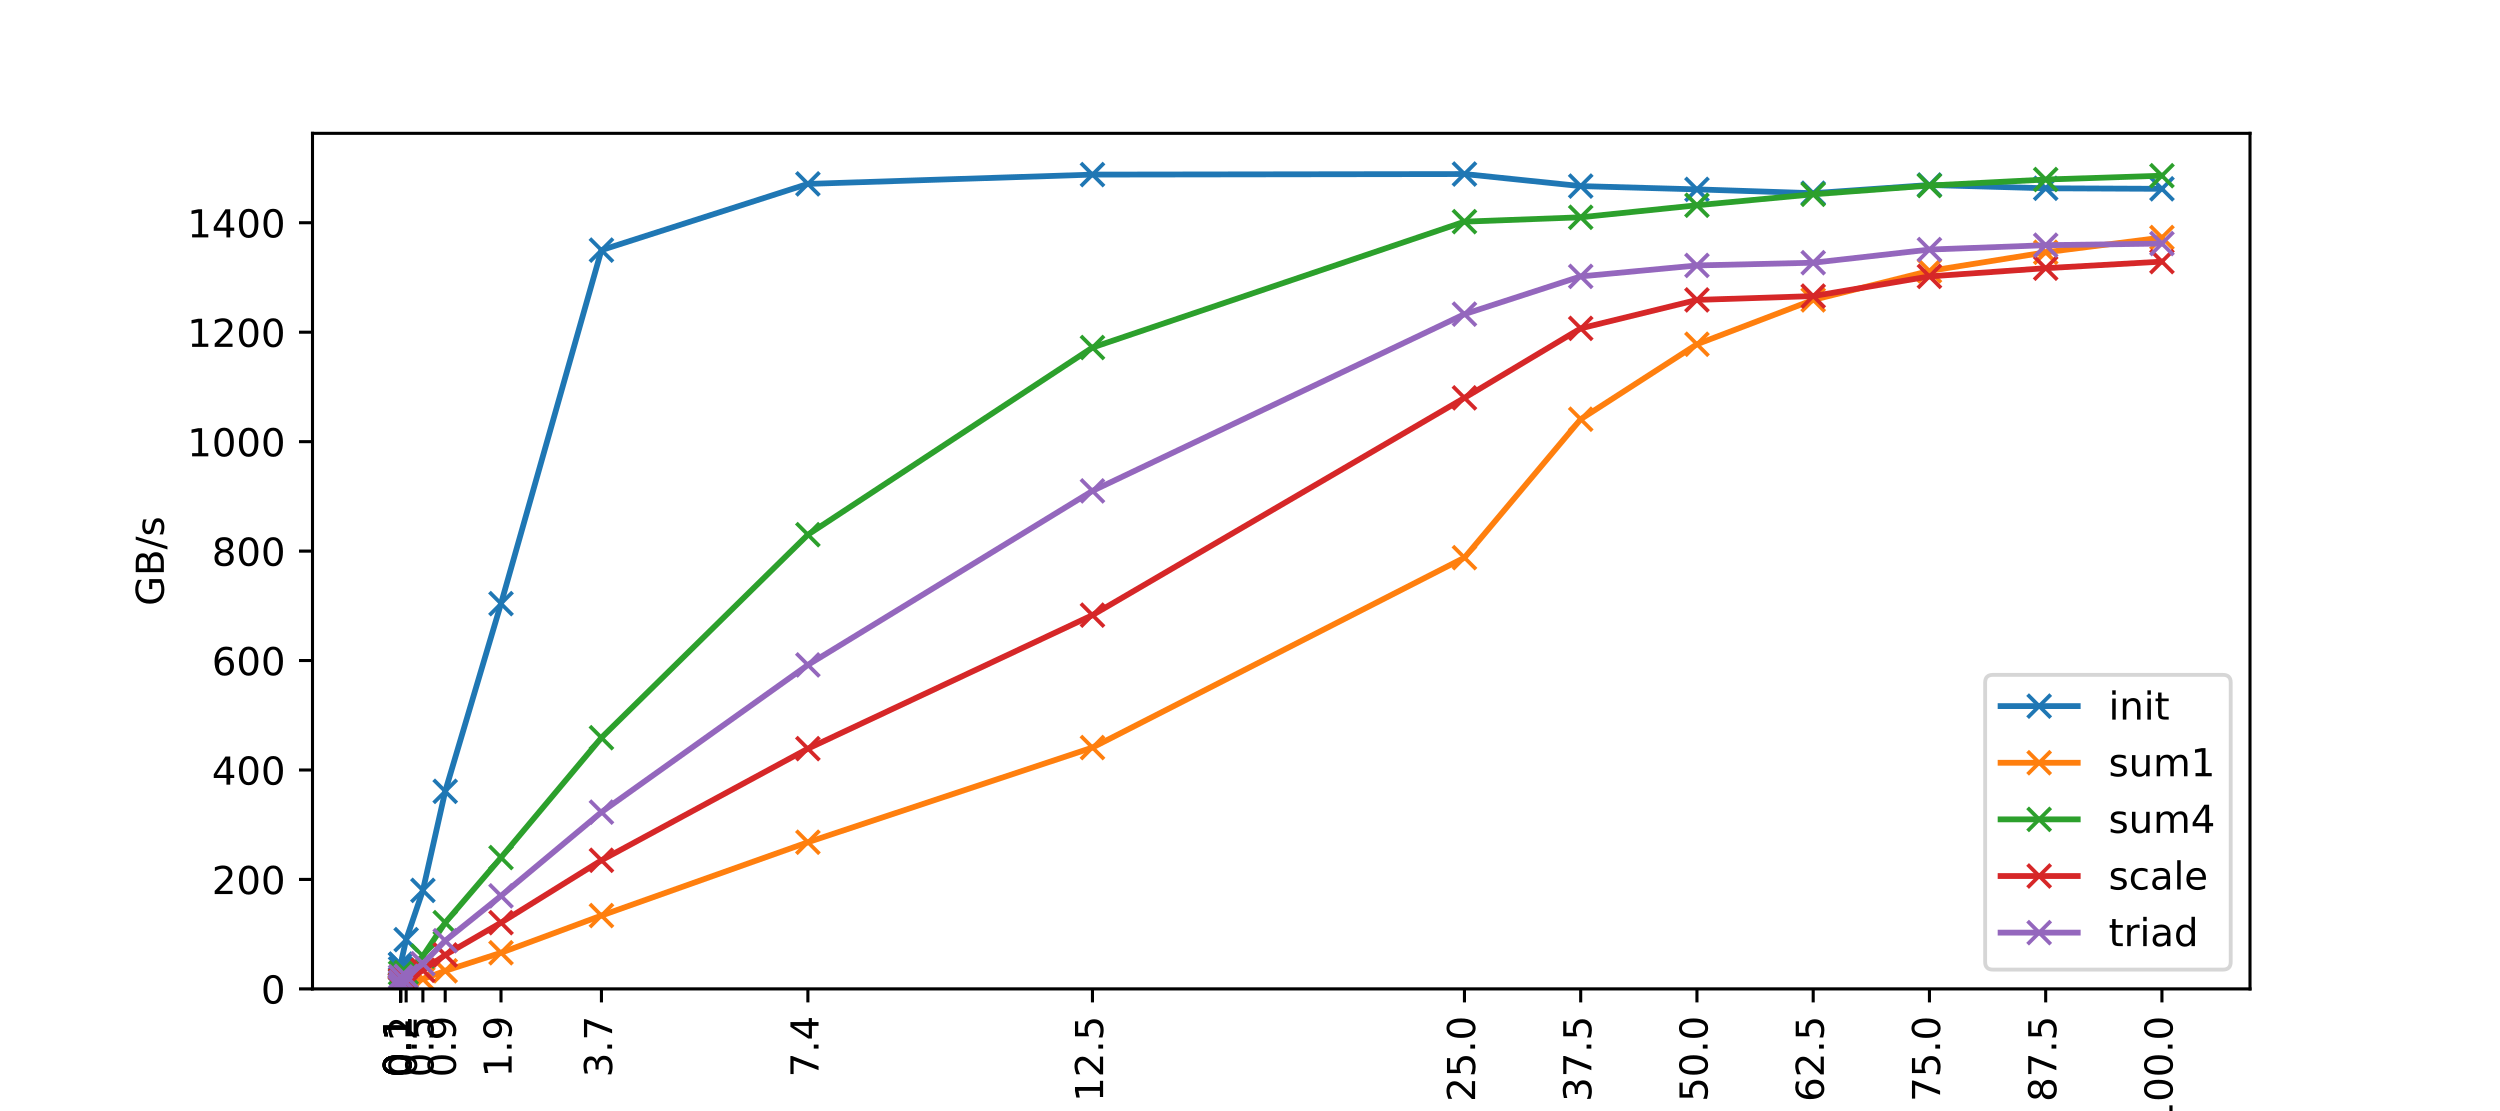 <?xml version="1.0" encoding="utf-8" standalone="no"?>
<!DOCTYPE svg PUBLIC "-//W3C//DTD SVG 1.1//EN"
  "http://www.w3.org/Graphics/SVG/1.1/DTD/svg11.dtd">
<!-- Created with matplotlib (https://matplotlib.org/) -->
<svg height="288pt" version="1.1" viewBox="0 0 648 288" width="648pt" xmlns="http://www.w3.org/2000/svg" xmlns:xlink="http://www.w3.org/1999/xlink">
 <defs>
  <style type="text/css">*{stroke-linecap:butt;stroke-linejoin:round;}</style>
 </defs>
 <g id="figure_1">
  <g id="patch_1">
   <path d="M 0 288 
L 648 288 
L 648 0 
L 0 0 
z
" style="fill:#ffffff;"/>
  </g>
  <g id="axes_1">
   <g id="patch_2">
    <path d="M 81 256.32 
L 583.2 256.32 
L 583.2 34.56 
L 81 34.56 
z
" style="fill:#ffffff;"/>
   </g>
   <g id="matplotlib.axis_1">
    <g id="xtick_1">
     <g id="line2d_1">
      <defs>
       <path d="M 0 0 
L 0 3.5 
" id="m0e35a8679d" style="stroke:#000000;stroke-width:0.8;"/>
      </defs>
      <g>
       <use style="stroke:#000000;stroke-width:0.8;" x="103.827" xlink:href="#m0e35a8679d" y="256.32"/>
      </g>
     </g>
     <g id="text_1">
      <!-- 0.1 -->
      <g transform="translate(106.587 279.223)rotate(-90)scale(0.1 -0.1)">
       <defs>
        <path d="M 31.781 66.406 
Q 24.172 66.406 20.328 58.906 
Q 16.5 51.422 16.5 36.375 
Q 16.5 21.391 20.328 13.891 
Q 24.172 6.391 31.781 6.391 
Q 39.453 6.391 43.281 13.891 
Q 47.125 21.391 47.125 36.375 
Q 47.125 51.422 43.281 58.906 
Q 39.453 66.406 31.781 66.406 
z
M 31.781 74.219 
Q 44.047 74.219 50.516 64.516 
Q 56.984 54.828 56.984 36.375 
Q 56.984 17.969 50.516 8.266 
Q 44.047 -1.422 31.781 -1.422 
Q 19.531 -1.422 13.062 8.266 
Q 6.594 17.969 6.594 36.375 
Q 6.594 54.828 13.062 64.516 
Q 19.531 74.219 31.781 74.219 
z
" id="DejaVuSans-48"/>
        <path d="M 10.688 12.406 
L 21 12.406 
L 21 0 
L 10.688 0 
z
" id="DejaVuSans-46"/>
        <path d="M 12.406 8.297 
L 28.516 8.297 
L 28.516 63.922 
L 10.984 60.406 
L 10.984 69.391 
L 28.422 72.906 
L 38.281 72.906 
L 38.281 8.297 
L 54.391 8.297 
L 54.391 0 
L 12.406 0 
z
" id="DejaVuSans-49"/>
       </defs>
       <use xlink:href="#DejaVuSans-48"/>
       <use x="63.623" xlink:href="#DejaVuSans-46"/>
       <use x="95.41" xlink:href="#DejaVuSans-49"/>
      </g>
     </g>
    </g>
    <g id="xtick_2">
     <g id="line2d_2">
      <g>
       <use style="stroke:#000000;stroke-width:0.8;" x="103.827" xlink:href="#m0e35a8679d" y="256.32"/>
      </g>
     </g>
     <g id="text_2">
      <!-- 0.1 -->
      <g transform="translate(106.587 279.223)rotate(-90)scale(0.1 -0.1)">
       <use xlink:href="#DejaVuSans-48"/>
       <use x="63.623" xlink:href="#DejaVuSans-46"/>
       <use x="95.41" xlink:href="#DejaVuSans-49"/>
      </g>
     </g>
    </g>
    <g id="xtick_3">
     <g id="line2d_3">
      <g>
       <use style="stroke:#000000;stroke-width:0.8;" x="103.827" xlink:href="#m0e35a8679d" y="256.32"/>
      </g>
     </g>
     <g id="text_3">
      <!-- 0.1 -->
      <g transform="translate(106.587 279.223)rotate(-90)scale(0.1 -0.1)">
       <use xlink:href="#DejaVuSans-48"/>
       <use x="63.623" xlink:href="#DejaVuSans-46"/>
       <use x="95.41" xlink:href="#DejaVuSans-49"/>
      </g>
     </g>
    </g>
    <g id="xtick_4">
     <g id="line2d_4">
      <g>
       <use style="stroke:#000000;stroke-width:0.8;" x="103.827" xlink:href="#m0e35a8679d" y="256.32"/>
      </g>
     </g>
     <g id="text_4">
      <!-- 0.1 -->
      <g transform="translate(106.587 279.223)rotate(-90)scale(0.1 -0.1)">
       <use xlink:href="#DejaVuSans-48"/>
       <use x="63.623" xlink:href="#DejaVuSans-46"/>
       <use x="95.41" xlink:href="#DejaVuSans-49"/>
      </g>
     </g>
    </g>
    <g id="xtick_5">
     <g id="line2d_5">
      <g>
       <use style="stroke:#000000;stroke-width:0.8;" x="103.827" xlink:href="#m0e35a8679d" y="256.32"/>
      </g>
     </g>
     <g id="text_5">
      <!-- 0.1 -->
      <g transform="translate(106.587 279.223)rotate(-90)scale(0.1 -0.1)">
       <use xlink:href="#DejaVuSans-48"/>
       <use x="63.623" xlink:href="#DejaVuSans-46"/>
       <use x="95.41" xlink:href="#DejaVuSans-49"/>
      </g>
     </g>
    </g>
    <g id="xtick_6">
     <g id="line2d_6">
      <g>
       <use style="stroke:#000000;stroke-width:0.8;" x="105.274" xlink:href="#m0e35a8679d" y="256.32"/>
      </g>
     </g>
     <g id="text_6">
      <!-- 0.2 -->
      <g transform="translate(108.033 279.223)rotate(-90)scale(0.1 -0.1)">
       <defs>
        <path d="M 19.188 8.297 
L 53.609 8.297 
L 53.609 0 
L 7.328 0 
L 7.328 8.297 
Q 12.938 14.109 22.625 23.891 
Q 32.328 33.688 34.812 36.531 
Q 39.547 41.844 41.422 45.531 
Q 43.312 49.219 43.312 52.781 
Q 43.312 58.594 39.234 62.25 
Q 35.156 65.922 28.609 65.922 
Q 23.969 65.922 18.812 64.312 
Q 13.672 62.703 7.812 59.422 
L 7.812 69.391 
Q 13.766 71.781 18.938 73 
Q 24.125 74.219 28.422 74.219 
Q 39.75 74.219 46.484 68.547 
Q 53.219 62.891 53.219 53.422 
Q 53.219 48.922 51.531 44.891 
Q 49.859 40.875 45.406 35.406 
Q 44.188 33.984 37.641 27.219 
Q 31.109 20.453 19.188 8.297 
z
" id="DejaVuSans-50"/>
       </defs>
       <use xlink:href="#DejaVuSans-48"/>
       <use x="63.623" xlink:href="#DejaVuSans-46"/>
       <use x="95.41" xlink:href="#DejaVuSans-50"/>
      </g>
     </g>
    </g>
    <g id="xtick_7">
     <g id="line2d_7">
      <g>
       <use style="stroke:#000000;stroke-width:0.8;" x="109.612" xlink:href="#m0e35a8679d" y="256.32"/>
      </g>
     </g>
     <g id="text_7">
      <!-- 0.5 -->
      <g transform="translate(112.372 279.223)rotate(-90)scale(0.1 -0.1)">
       <defs>
        <path d="M 10.797 72.906 
L 49.516 72.906 
L 49.516 64.594 
L 19.828 64.594 
L 19.828 46.734 
Q 21.969 47.469 24.109 47.828 
Q 26.266 48.188 28.422 48.188 
Q 40.625 48.188 47.75 41.5 
Q 54.891 34.812 54.891 23.391 
Q 54.891 11.625 47.562 5.094 
Q 40.234 -1.422 26.906 -1.422 
Q 22.312 -1.422 17.547 -0.641 
Q 12.797 0.141 7.719 1.703 
L 7.719 11.625 
Q 12.109 9.234 16.797 8.062 
Q 21.484 6.891 26.703 6.891 
Q 35.156 6.891 40.078 11.328 
Q 45.016 15.766 45.016 23.391 
Q 45.016 31 40.078 35.438 
Q 35.156 39.891 26.703 39.891 
Q 22.75 39.891 18.812 39.016 
Q 14.891 38.141 10.797 36.281 
z
" id="DejaVuSans-53"/>
       </defs>
       <use xlink:href="#DejaVuSans-48"/>
       <use x="63.623" xlink:href="#DejaVuSans-46"/>
       <use x="95.41" xlink:href="#DejaVuSans-53"/>
      </g>
     </g>
    </g>
    <g id="xtick_8">
     <g id="line2d_8">
      <g>
       <use style="stroke:#000000;stroke-width:0.8;" x="115.398" xlink:href="#m0e35a8679d" y="256.32"/>
      </g>
     </g>
     <g id="text_8">
      <!-- 0.9 -->
      <g transform="translate(118.157 279.223)rotate(-90)scale(0.1 -0.1)">
       <defs>
        <path d="M 10.984 1.516 
L 10.984 10.5 
Q 14.703 8.734 18.5 7.812 
Q 22.312 6.891 25.984 6.891 
Q 35.75 6.891 40.891 13.453 
Q 46.047 20.016 46.781 33.406 
Q 43.953 29.203 39.594 26.953 
Q 35.25 24.703 29.984 24.703 
Q 19.047 24.703 12.672 31.312 
Q 6.297 37.938 6.297 49.422 
Q 6.297 60.641 12.938 67.422 
Q 19.578 74.219 30.609 74.219 
Q 43.266 74.219 49.922 64.516 
Q 56.594 54.828 56.594 36.375 
Q 56.594 19.141 48.406 8.859 
Q 40.234 -1.422 26.422 -1.422 
Q 22.703 -1.422 18.891 -0.688 
Q 15.094 0.047 10.984 1.516 
z
M 30.609 32.422 
Q 37.25 32.422 41.125 36.953 
Q 45.016 41.5 45.016 49.422 
Q 45.016 57.281 41.125 61.844 
Q 37.25 66.406 30.609 66.406 
Q 23.969 66.406 20.094 61.844 
Q 16.219 57.281 16.219 49.422 
Q 16.219 41.5 20.094 36.953 
Q 23.969 32.422 30.609 32.422 
z
" id="DejaVuSans-57"/>
       </defs>
       <use xlink:href="#DejaVuSans-48"/>
       <use x="63.623" xlink:href="#DejaVuSans-46"/>
       <use x="95.41" xlink:href="#DejaVuSans-57"/>
      </g>
     </g>
    </g>
    <g id="xtick_9">
     <g id="line2d_9">
      <g>
       <use style="stroke:#000000;stroke-width:0.8;" x="129.86" xlink:href="#m0e35a8679d" y="256.32"/>
      </g>
     </g>
     <g id="text_9">
      <!-- 1.9 -->
      <g transform="translate(132.62 279.223)rotate(-90)scale(0.1 -0.1)">
       <use xlink:href="#DejaVuSans-49"/>
       <use x="63.623" xlink:href="#DejaVuSans-46"/>
       <use x="95.41" xlink:href="#DejaVuSans-57"/>
      </g>
     </g>
    </g>
    <g id="xtick_10">
     <g id="line2d_10">
      <g>
       <use style="stroke:#000000;stroke-width:0.8;" x="155.894" xlink:href="#m0e35a8679d" y="256.32"/>
      </g>
     </g>
     <g id="text_10">
      <!-- 3.7 -->
      <g transform="translate(158.653 279.223)rotate(-90)scale(0.1 -0.1)">
       <defs>
        <path d="M 40.578 39.312 
Q 47.656 37.797 51.625 33 
Q 55.609 28.219 55.609 21.188 
Q 55.609 10.406 48.188 4.484 
Q 40.766 -1.422 27.094 -1.422 
Q 22.516 -1.422 17.656 -0.516 
Q 12.797 0.391 7.625 2.203 
L 7.625 11.719 
Q 11.719 9.328 16.594 8.109 
Q 21.484 6.891 26.812 6.891 
Q 36.078 6.891 40.938 10.547 
Q 45.797 14.203 45.797 21.188 
Q 45.797 27.641 41.281 31.266 
Q 36.766 34.906 28.719 34.906 
L 20.219 34.906 
L 20.219 43.016 
L 29.109 43.016 
Q 36.375 43.016 40.234 45.922 
Q 44.094 48.828 44.094 54.297 
Q 44.094 59.906 40.109 62.906 
Q 36.141 65.922 28.719 65.922 
Q 24.656 65.922 20.016 65.031 
Q 15.375 64.156 9.812 62.312 
L 9.812 71.094 
Q 15.438 72.656 20.344 73.438 
Q 25.25 74.219 29.594 74.219 
Q 40.828 74.219 47.359 69.109 
Q 53.906 64.016 53.906 55.328 
Q 53.906 49.266 50.438 45.094 
Q 46.969 40.922 40.578 39.312 
z
" id="DejaVuSans-51"/>
        <path d="M 8.203 72.906 
L 55.078 72.906 
L 55.078 68.703 
L 28.609 0 
L 18.312 0 
L 43.219 64.594 
L 8.203 64.594 
z
" id="DejaVuSans-55"/>
       </defs>
       <use xlink:href="#DejaVuSans-51"/>
       <use x="63.623" xlink:href="#DejaVuSans-46"/>
       <use x="95.41" xlink:href="#DejaVuSans-55"/>
      </g>
     </g>
    </g>
    <g id="xtick_11">
     <g id="line2d_11">
      <g>
       <use style="stroke:#000000;stroke-width:0.8;" x="209.406" xlink:href="#m0e35a8679d" y="256.32"/>
      </g>
     </g>
     <g id="text_11">
      <!-- 7.4 -->
      <g transform="translate(212.166 279.223)rotate(-90)scale(0.1 -0.1)">
       <defs>
        <path d="M 37.797 64.312 
L 12.891 25.391 
L 37.797 25.391 
z
M 35.203 72.906 
L 47.609 72.906 
L 47.609 25.391 
L 58.016 25.391 
L 58.016 17.188 
L 47.609 17.188 
L 47.609 0 
L 37.797 0 
L 37.797 17.188 
L 4.891 17.188 
L 4.891 26.703 
z
" id="DejaVuSans-52"/>
       </defs>
       <use xlink:href="#DejaVuSans-55"/>
       <use x="63.623" xlink:href="#DejaVuSans-46"/>
       <use x="95.41" xlink:href="#DejaVuSans-52"/>
      </g>
     </g>
    </g>
    <g id="xtick_12">
     <g id="line2d_12">
      <g>
       <use style="stroke:#000000;stroke-width:0.8;" x="283.167" xlink:href="#m0e35a8679d" y="256.32"/>
      </g>
     </g>
     <g id="text_12">
      <!-- 12.5 -->
      <g transform="translate(285.927 285.586)rotate(-90)scale(0.1 -0.1)">
       <use xlink:href="#DejaVuSans-49"/>
       <use x="63.623" xlink:href="#DejaVuSans-50"/>
       <use x="127.246" xlink:href="#DejaVuSans-46"/>
       <use x="159.033" xlink:href="#DejaVuSans-53"/>
      </g>
     </g>
    </g>
    <g id="xtick_13">
     <g id="line2d_13">
      <g>
       <use style="stroke:#000000;stroke-width:0.8;" x="379.587" xlink:href="#m0e35a8679d" y="256.32"/>
      </g>
     </g>
     <g id="text_13">
      <!-- 25.0 -->
      <g transform="translate(382.346 285.586)rotate(-90)scale(0.1 -0.1)">
       <use xlink:href="#DejaVuSans-50"/>
       <use x="63.623" xlink:href="#DejaVuSans-53"/>
       <use x="127.246" xlink:href="#DejaVuSans-46"/>
       <use x="159.033" xlink:href="#DejaVuSans-48"/>
      </g>
     </g>
    </g>
    <g id="xtick_14">
     <g id="line2d_14">
      <g>
       <use style="stroke:#000000;stroke-width:0.8;" x="409.718" xlink:href="#m0e35a8679d" y="256.32"/>
      </g>
     </g>
     <g id="text_14">
      <!-- 37.5 -->
      <g transform="translate(412.477 285.586)rotate(-90)scale(0.1 -0.1)">
       <use xlink:href="#DejaVuSans-51"/>
       <use x="63.623" xlink:href="#DejaVuSans-55"/>
       <use x="127.246" xlink:href="#DejaVuSans-46"/>
       <use x="159.033" xlink:href="#DejaVuSans-53"/>
      </g>
     </g>
    </g>
    <g id="xtick_15">
     <g id="line2d_15">
      <g>
       <use style="stroke:#000000;stroke-width:0.8;" x="439.849" xlink:href="#m0e35a8679d" y="256.32"/>
      </g>
     </g>
     <g id="text_15">
      <!-- 50.0 -->
      <g transform="translate(442.608 285.586)rotate(-90)scale(0.1 -0.1)">
       <use xlink:href="#DejaVuSans-53"/>
       <use x="63.623" xlink:href="#DejaVuSans-48"/>
       <use x="127.246" xlink:href="#DejaVuSans-46"/>
       <use x="159.033" xlink:href="#DejaVuSans-48"/>
      </g>
     </g>
    </g>
    <g id="xtick_16">
     <g id="line2d_16">
      <g>
       <use style="stroke:#000000;stroke-width:0.8;" x="469.98" xlink:href="#m0e35a8679d" y="256.32"/>
      </g>
     </g>
     <g id="text_16">
      <!-- 62.5 -->
      <g transform="translate(472.739 285.586)rotate(-90)scale(0.1 -0.1)">
       <defs>
        <path d="M 33.016 40.375 
Q 26.375 40.375 22.484 35.828 
Q 18.609 31.297 18.609 23.391 
Q 18.609 15.531 22.484 10.953 
Q 26.375 6.391 33.016 6.391 
Q 39.656 6.391 43.531 10.953 
Q 47.406 15.531 47.406 23.391 
Q 47.406 31.297 43.531 35.828 
Q 39.656 40.375 33.016 40.375 
z
M 52.594 71.297 
L 52.594 62.312 
Q 48.875 64.062 45.094 64.984 
Q 41.312 65.922 37.594 65.922 
Q 27.828 65.922 22.672 59.328 
Q 17.531 52.734 16.797 39.406 
Q 19.672 43.656 24.016 45.922 
Q 28.375 48.188 33.594 48.188 
Q 44.578 48.188 50.953 41.516 
Q 57.328 34.859 57.328 23.391 
Q 57.328 12.156 50.688 5.359 
Q 44.047 -1.422 33.016 -1.422 
Q 20.359 -1.422 13.672 8.266 
Q 6.984 17.969 6.984 36.375 
Q 6.984 53.656 15.188 63.938 
Q 23.391 74.219 37.203 74.219 
Q 40.922 74.219 44.703 73.484 
Q 48.484 72.75 52.594 71.297 
z
" id="DejaVuSans-54"/>
       </defs>
       <use xlink:href="#DejaVuSans-54"/>
       <use x="63.623" xlink:href="#DejaVuSans-50"/>
       <use x="127.246" xlink:href="#DejaVuSans-46"/>
       <use x="159.033" xlink:href="#DejaVuSans-53"/>
      </g>
     </g>
    </g>
    <g id="xtick_17">
     <g id="line2d_17">
      <g>
       <use style="stroke:#000000;stroke-width:0.8;" x="500.111" xlink:href="#m0e35a8679d" y="256.32"/>
      </g>
     </g>
     <g id="text_17">
      <!-- 75.0 -->
      <g transform="translate(502.87 285.586)rotate(-90)scale(0.1 -0.1)">
       <use xlink:href="#DejaVuSans-55"/>
       <use x="63.623" xlink:href="#DejaVuSans-53"/>
       <use x="127.246" xlink:href="#DejaVuSans-46"/>
       <use x="159.033" xlink:href="#DejaVuSans-48"/>
      </g>
     </g>
    </g>
    <g id="xtick_18">
     <g id="line2d_18">
      <g>
       <use style="stroke:#000000;stroke-width:0.8;" x="530.242" xlink:href="#m0e35a8679d" y="256.32"/>
      </g>
     </g>
     <g id="text_18">
      <!-- 87.5 -->
      <g transform="translate(533.001 285.586)rotate(-90)scale(0.1 -0.1)">
       <defs>
        <path d="M 31.781 34.625 
Q 24.75 34.625 20.719 30.859 
Q 16.703 27.094 16.703 20.516 
Q 16.703 13.922 20.719 10.156 
Q 24.75 6.391 31.781 6.391 
Q 38.812 6.391 42.859 10.172 
Q 46.922 13.969 46.922 20.516 
Q 46.922 27.094 42.891 30.859 
Q 38.875 34.625 31.781 34.625 
z
M 21.922 38.812 
Q 15.578 40.375 12.031 44.719 
Q 8.5 49.078 8.5 55.328 
Q 8.5 64.062 14.719 69.141 
Q 20.953 74.219 31.781 74.219 
Q 42.672 74.219 48.875 69.141 
Q 55.078 64.062 55.078 55.328 
Q 55.078 49.078 51.531 44.719 
Q 48 40.375 41.703 38.812 
Q 48.828 37.156 52.797 32.312 
Q 56.781 27.484 56.781 20.516 
Q 56.781 9.906 50.312 4.234 
Q 43.844 -1.422 31.781 -1.422 
Q 19.734 -1.422 13.25 4.234 
Q 6.781 9.906 6.781 20.516 
Q 6.781 27.484 10.781 32.312 
Q 14.797 37.156 21.922 38.812 
z
M 18.312 54.391 
Q 18.312 48.734 21.844 45.562 
Q 25.391 42.391 31.781 42.391 
Q 38.141 42.391 41.719 45.562 
Q 45.312 48.734 45.312 54.391 
Q 45.312 60.062 41.719 63.234 
Q 38.141 66.406 31.781 66.406 
Q 25.391 66.406 21.844 63.234 
Q 18.312 60.062 18.312 54.391 
z
" id="DejaVuSans-56"/>
       </defs>
       <use xlink:href="#DejaVuSans-56"/>
       <use x="63.623" xlink:href="#DejaVuSans-55"/>
       <use x="127.246" xlink:href="#DejaVuSans-46"/>
       <use x="159.033" xlink:href="#DejaVuSans-53"/>
      </g>
     </g>
    </g>
    <g id="xtick_19">
     <g id="line2d_19">
      <g>
       <use style="stroke:#000000;stroke-width:0.8;" x="560.373" xlink:href="#m0e35a8679d" y="256.32"/>
      </g>
     </g>
     <g id="text_19">
      <!-- 100.0 -->
      <g transform="translate(563.132 291.948)rotate(-90)scale(0.1 -0.1)">
       <use xlink:href="#DejaVuSans-49"/>
       <use x="63.623" xlink:href="#DejaVuSans-48"/>
       <use x="127.246" xlink:href="#DejaVuSans-48"/>
       <use x="190.869" xlink:href="#DejaVuSans-46"/>
       <use x="222.656" xlink:href="#DejaVuSans-48"/>
      </g>
     </g>
    </g>
    <g id="text_20">
     <!-- threads -->
     <g transform="translate(313.109 303.547)scale(0.1 -0.1)">
      <defs>
       <path d="M 18.312 70.219 
L 18.312 54.688 
L 36.812 54.688 
L 36.812 47.703 
L 18.312 47.703 
L 18.312 18.016 
Q 18.312 11.328 20.141 9.422 
Q 21.969 7.516 27.594 7.516 
L 36.812 7.516 
L 36.812 0 
L 27.594 0 
Q 17.188 0 13.234 3.875 
Q 9.281 7.766 9.281 18.016 
L 9.281 47.703 
L 2.688 47.703 
L 2.688 54.688 
L 9.281 54.688 
L 9.281 70.219 
z
" id="DejaVuSans-116"/>
       <path d="M 54.891 33.016 
L 54.891 0 
L 45.906 0 
L 45.906 32.719 
Q 45.906 40.484 42.875 44.328 
Q 39.844 48.188 33.797 48.188 
Q 26.516 48.188 22.312 43.547 
Q 18.109 38.922 18.109 30.906 
L 18.109 0 
L 9.078 0 
L 9.078 75.984 
L 18.109 75.984 
L 18.109 46.188 
Q 21.344 51.125 25.703 53.562 
Q 30.078 56 35.797 56 
Q 45.219 56 50.047 50.172 
Q 54.891 44.344 54.891 33.016 
z
" id="DejaVuSans-104"/>
       <path d="M 41.109 46.297 
Q 39.594 47.172 37.812 47.578 
Q 36.031 48 33.891 48 
Q 26.266 48 22.188 43.047 
Q 18.109 38.094 18.109 28.812 
L 18.109 0 
L 9.078 0 
L 9.078 54.688 
L 18.109 54.688 
L 18.109 46.188 
Q 20.953 51.172 25.484 53.578 
Q 30.031 56 36.531 56 
Q 37.453 56 38.578 55.875 
Q 39.703 55.766 41.062 55.516 
z
" id="DejaVuSans-114"/>
       <path d="M 56.203 29.594 
L 56.203 25.203 
L 14.891 25.203 
Q 15.484 15.922 20.484 11.062 
Q 25.484 6.203 34.422 6.203 
Q 39.594 6.203 44.453 7.469 
Q 49.312 8.734 54.109 11.281 
L 54.109 2.781 
Q 49.266 0.734 44.188 -0.344 
Q 39.109 -1.422 33.891 -1.422 
Q 20.797 -1.422 13.156 6.188 
Q 5.516 13.812 5.516 26.812 
Q 5.516 40.234 12.766 48.109 
Q 20.016 56 32.328 56 
Q 43.359 56 49.781 48.891 
Q 56.203 41.797 56.203 29.594 
z
M 47.219 32.234 
Q 47.125 39.594 43.094 43.984 
Q 39.062 48.391 32.422 48.391 
Q 24.906 48.391 20.391 44.141 
Q 15.875 39.891 15.188 32.172 
z
" id="DejaVuSans-101"/>
       <path d="M 34.281 27.484 
Q 23.391 27.484 19.188 25 
Q 14.984 22.516 14.984 16.5 
Q 14.984 11.719 18.141 8.906 
Q 21.297 6.109 26.703 6.109 
Q 34.188 6.109 38.703 11.406 
Q 43.219 16.703 43.219 25.484 
L 43.219 27.484 
z
M 52.203 31.203 
L 52.203 0 
L 43.219 0 
L 43.219 8.297 
Q 40.141 3.328 35.547 0.953 
Q 30.953 -1.422 24.312 -1.422 
Q 15.922 -1.422 10.953 3.297 
Q 6 8.016 6 15.922 
Q 6 25.141 12.172 29.828 
Q 18.359 34.516 30.609 34.516 
L 43.219 34.516 
L 43.219 35.406 
Q 43.219 41.609 39.141 45 
Q 35.062 48.391 27.688 48.391 
Q 23 48.391 18.547 47.266 
Q 14.109 46.141 10.016 43.891 
L 10.016 52.203 
Q 14.938 54.109 19.578 55.047 
Q 24.219 56 28.609 56 
Q 40.484 56 46.344 49.844 
Q 52.203 43.703 52.203 31.203 
z
" id="DejaVuSans-97"/>
       <path d="M 45.406 46.391 
L 45.406 75.984 
L 54.391 75.984 
L 54.391 0 
L 45.406 0 
L 45.406 8.203 
Q 42.578 3.328 38.25 0.953 
Q 33.938 -1.422 27.875 -1.422 
Q 17.969 -1.422 11.734 6.484 
Q 5.516 14.406 5.516 27.297 
Q 5.516 40.188 11.734 48.094 
Q 17.969 56 27.875 56 
Q 33.938 56 38.25 53.625 
Q 42.578 51.266 45.406 46.391 
z
M 14.797 27.297 
Q 14.797 17.391 18.875 11.75 
Q 22.953 6.109 30.078 6.109 
Q 37.203 6.109 41.297 11.75 
Q 45.406 17.391 45.406 27.297 
Q 45.406 37.203 41.297 42.844 
Q 37.203 48.484 30.078 48.484 
Q 22.953 48.484 18.875 42.844 
Q 14.797 37.203 14.797 27.297 
z
" id="DejaVuSans-100"/>
       <path d="M 44.281 53.078 
L 44.281 44.578 
Q 40.484 46.531 36.375 47.5 
Q 32.281 48.484 27.875 48.484 
Q 21.188 48.484 17.844 46.438 
Q 14.5 44.391 14.5 40.281 
Q 14.5 37.156 16.891 35.375 
Q 19.281 33.594 26.516 31.984 
L 29.594 31.297 
Q 39.156 29.25 43.188 25.516 
Q 47.219 21.781 47.219 15.094 
Q 47.219 7.469 41.188 3.016 
Q 35.156 -1.422 24.609 -1.422 
Q 20.219 -1.422 15.453 -0.562 
Q 10.688 0.297 5.422 2 
L 5.422 11.281 
Q 10.406 8.688 15.234 7.391 
Q 20.062 6.109 24.812 6.109 
Q 31.156 6.109 34.562 8.281 
Q 37.984 10.453 37.984 14.406 
Q 37.984 18.062 35.516 20.016 
Q 33.062 21.969 24.703 23.781 
L 21.578 24.516 
Q 13.234 26.266 9.516 29.906 
Q 5.812 33.547 5.812 39.891 
Q 5.812 47.609 11.281 51.797 
Q 16.75 56 26.812 56 
Q 31.781 56 36.172 55.266 
Q 40.578 54.547 44.281 53.078 
z
" id="DejaVuSans-115"/>
      </defs>
      <use xlink:href="#DejaVuSans-116"/>
      <use x="39.209" xlink:href="#DejaVuSans-104"/>
      <use x="102.588" xlink:href="#DejaVuSans-114"/>
      <use x="141.451" xlink:href="#DejaVuSans-101"/>
      <use x="202.975" xlink:href="#DejaVuSans-97"/>
      <use x="264.254" xlink:href="#DejaVuSans-100"/>
      <use x="327.73" xlink:href="#DejaVuSans-115"/>
     </g>
    </g>
   </g>
   <g id="matplotlib.axis_2">
    <g id="ytick_1">
     <g id="line2d_20">
      <defs>
       <path d="M 0 0 
L -3.5 0 
" id="m594cd796d9" style="stroke:#000000;stroke-width:0.8;"/>
      </defs>
      <g>
       <use style="stroke:#000000;stroke-width:0.8;" x="81" xlink:href="#m594cd796d9" y="256.32"/>
      </g>
     </g>
     <g id="text_21">
      <!-- 0 -->
      <g transform="translate(67.638 260.119)scale(0.1 -0.1)">
       <use xlink:href="#DejaVuSans-48"/>
      </g>
     </g>
    </g>
    <g id="ytick_2">
     <g id="line2d_21">
      <g>
       <use style="stroke:#000000;stroke-width:0.8;" x="81" xlink:href="#m594cd796d9" y="227.951"/>
      </g>
     </g>
     <g id="text_22">
      <!-- 200 -->
      <g transform="translate(54.913 231.75)scale(0.1 -0.1)">
       <use xlink:href="#DejaVuSans-50"/>
       <use x="63.623" xlink:href="#DejaVuSans-48"/>
       <use x="127.246" xlink:href="#DejaVuSans-48"/>
      </g>
     </g>
    </g>
    <g id="ytick_3">
     <g id="line2d_22">
      <g>
       <use style="stroke:#000000;stroke-width:0.8;" x="81" xlink:href="#m594cd796d9" y="199.582"/>
      </g>
     </g>
     <g id="text_23">
      <!-- 400 -->
      <g transform="translate(54.913 203.381)scale(0.1 -0.1)">
       <use xlink:href="#DejaVuSans-52"/>
       <use x="63.623" xlink:href="#DejaVuSans-48"/>
       <use x="127.246" xlink:href="#DejaVuSans-48"/>
      </g>
     </g>
    </g>
    <g id="ytick_4">
     <g id="line2d_23">
      <g>
       <use style="stroke:#000000;stroke-width:0.8;" x="81" xlink:href="#m594cd796d9" y="171.213"/>
      </g>
     </g>
     <g id="text_24">
      <!-- 600 -->
      <g transform="translate(54.913 175.012)scale(0.1 -0.1)">
       <use xlink:href="#DejaVuSans-54"/>
       <use x="63.623" xlink:href="#DejaVuSans-48"/>
       <use x="127.246" xlink:href="#DejaVuSans-48"/>
      </g>
     </g>
    </g>
    <g id="ytick_5">
     <g id="line2d_24">
      <g>
       <use style="stroke:#000000;stroke-width:0.8;" x="81" xlink:href="#m594cd796d9" y="142.844"/>
      </g>
     </g>
     <g id="text_25">
      <!-- 800 -->
      <g transform="translate(54.913 146.643)scale(0.1 -0.1)">
       <use xlink:href="#DejaVuSans-56"/>
       <use x="63.623" xlink:href="#DejaVuSans-48"/>
       <use x="127.246" xlink:href="#DejaVuSans-48"/>
      </g>
     </g>
    </g>
    <g id="ytick_6">
     <g id="line2d_25">
      <g>
       <use style="stroke:#000000;stroke-width:0.8;" x="81" xlink:href="#m594cd796d9" y="114.475"/>
      </g>
     </g>
     <g id="text_26">
      <!-- 1000 -->
      <g transform="translate(48.55 118.275)scale(0.1 -0.1)">
       <use xlink:href="#DejaVuSans-49"/>
       <use x="63.623" xlink:href="#DejaVuSans-48"/>
       <use x="127.246" xlink:href="#DejaVuSans-48"/>
       <use x="190.869" xlink:href="#DejaVuSans-48"/>
      </g>
     </g>
    </g>
    <g id="ytick_7">
     <g id="line2d_26">
      <g>
       <use style="stroke:#000000;stroke-width:0.8;" x="81" xlink:href="#m594cd796d9" y="86.106"/>
      </g>
     </g>
     <g id="text_27">
      <!-- 1200 -->
      <g transform="translate(48.55 89.906)scale(0.1 -0.1)">
       <use xlink:href="#DejaVuSans-49"/>
       <use x="63.623" xlink:href="#DejaVuSans-50"/>
       <use x="127.246" xlink:href="#DejaVuSans-48"/>
       <use x="190.869" xlink:href="#DejaVuSans-48"/>
      </g>
     </g>
    </g>
    <g id="ytick_8">
     <g id="line2d_27">
      <g>
       <use style="stroke:#000000;stroke-width:0.8;" x="81" xlink:href="#m594cd796d9" y="57.737"/>
      </g>
     </g>
     <g id="text_28">
      <!-- 1400 -->
      <g transform="translate(48.55 61.537)scale(0.1 -0.1)">
       <use xlink:href="#DejaVuSans-49"/>
       <use x="63.623" xlink:href="#DejaVuSans-52"/>
       <use x="127.246" xlink:href="#DejaVuSans-48"/>
       <use x="190.869" xlink:href="#DejaVuSans-48"/>
      </g>
     </g>
    </g>
    <g id="text_29">
     <!-- GB/s -->
     <g transform="translate(42.47 157.034)rotate(-90)scale(0.1 -0.1)">
      <defs>
       <path d="M 59.516 10.406 
L 59.516 29.984 
L 43.406 29.984 
L 43.406 38.094 
L 69.281 38.094 
L 69.281 6.781 
Q 63.578 2.734 56.688 0.656 
Q 49.812 -1.422 42 -1.422 
Q 24.906 -1.422 15.25 8.562 
Q 5.609 18.562 5.609 36.375 
Q 5.609 54.25 15.25 64.234 
Q 24.906 74.219 42 74.219 
Q 49.125 74.219 55.547 72.453 
Q 61.969 70.703 67.391 67.281 
L 67.391 56.781 
Q 61.922 61.422 55.766 63.766 
Q 49.609 66.109 42.828 66.109 
Q 29.438 66.109 22.719 58.641 
Q 16.016 51.172 16.016 36.375 
Q 16.016 21.625 22.719 14.156 
Q 29.438 6.688 42.828 6.688 
Q 48.047 6.688 52.141 7.594 
Q 56.25 8.5 59.516 10.406 
z
" id="DejaVuSans-71"/>
       <path d="M 19.672 34.812 
L 19.672 8.109 
L 35.5 8.109 
Q 43.453 8.109 47.281 11.406 
Q 51.125 14.703 51.125 21.484 
Q 51.125 28.328 47.281 31.562 
Q 43.453 34.812 35.5 34.812 
z
M 19.672 64.797 
L 19.672 42.828 
L 34.281 42.828 
Q 41.5 42.828 45.031 45.531 
Q 48.578 48.25 48.578 53.812 
Q 48.578 59.328 45.031 62.062 
Q 41.5 64.797 34.281 64.797 
z
M 9.812 72.906 
L 35.016 72.906 
Q 46.297 72.906 52.391 68.219 
Q 58.5 63.531 58.5 54.891 
Q 58.5 48.188 55.375 44.234 
Q 52.25 40.281 46.188 39.312 
Q 53.469 37.75 57.5 32.781 
Q 61.531 27.828 61.531 20.406 
Q 61.531 10.641 54.891 5.312 
Q 48.25 0 35.984 0 
L 9.812 0 
z
" id="DejaVuSans-66"/>
       <path d="M 25.391 72.906 
L 33.688 72.906 
L 8.297 -9.281 
L 0 -9.281 
z
" id="DejaVuSans-47"/>
      </defs>
      <use xlink:href="#DejaVuSans-71"/>
      <use x="77.49" xlink:href="#DejaVuSans-66"/>
      <use x="146.094" xlink:href="#DejaVuSans-47"/>
      <use x="179.785" xlink:href="#DejaVuSans-115"/>
     </g>
    </g>
   </g>
   <g id="line2d_28">
    <path clip-path="url(#p3aa70258bc)" d="M 103.827 255.327 
L 103.827 253.767 
L 103.827 251.072 
L 103.827 249.937 
L 103.827 249.937 
L 105.274 243.554 
L 109.612 230.788 
L 115.398 205.114 
L 129.86 156.461 
L 155.894 64.83 
L 209.406 47.666 
L 283.167 45.255 
L 379.587 45.113 
L 409.718 48.234 
L 439.849 49.085 
L 469.98 50.078 
L 500.111 47.95 
L 530.242 48.801 
L 560.373 48.943 
" style="fill:none;stroke:#1f77b4;stroke-linecap:square;stroke-width:1.5;"/>
    <defs>
     <path d="M -3 3 
L 3 -3 
M -3 -3 
L 3 3 
" id="m7ed0705e75" style="stroke:#1f77b4;"/>
    </defs>
    <g clip-path="url(#p3aa70258bc)">
     <use style="fill:#1f77b4;stroke:#1f77b4;" x="103.827" xlink:href="#m7ed0705e75" y="255.327"/>
     <use style="fill:#1f77b4;stroke:#1f77b4;" x="103.827" xlink:href="#m7ed0705e75" y="253.767"/>
     <use style="fill:#1f77b4;stroke:#1f77b4;" x="103.827" xlink:href="#m7ed0705e75" y="251.072"/>
     <use style="fill:#1f77b4;stroke:#1f77b4;" x="103.827" xlink:href="#m7ed0705e75" y="249.937"/>
     <use style="fill:#1f77b4;stroke:#1f77b4;" x="103.827" xlink:href="#m7ed0705e75" y="249.937"/>
     <use style="fill:#1f77b4;stroke:#1f77b4;" x="105.274" xlink:href="#m7ed0705e75" y="243.554"/>
     <use style="fill:#1f77b4;stroke:#1f77b4;" x="109.612" xlink:href="#m7ed0705e75" y="230.788"/>
     <use style="fill:#1f77b4;stroke:#1f77b4;" x="115.398" xlink:href="#m7ed0705e75" y="205.114"/>
     <use style="fill:#1f77b4;stroke:#1f77b4;" x="129.86" xlink:href="#m7ed0705e75" y="156.461"/>
     <use style="fill:#1f77b4;stroke:#1f77b4;" x="155.894" xlink:href="#m7ed0705e75" y="64.83"/>
     <use style="fill:#1f77b4;stroke:#1f77b4;" x="209.406" xlink:href="#m7ed0705e75" y="47.666"/>
     <use style="fill:#1f77b4;stroke:#1f77b4;" x="283.167" xlink:href="#m7ed0705e75" y="45.255"/>
     <use style="fill:#1f77b4;stroke:#1f77b4;" x="379.587" xlink:href="#m7ed0705e75" y="45.113"/>
     <use style="fill:#1f77b4;stroke:#1f77b4;" x="409.718" xlink:href="#m7ed0705e75" y="48.234"/>
     <use style="fill:#1f77b4;stroke:#1f77b4;" x="439.849" xlink:href="#m7ed0705e75" y="49.085"/>
     <use style="fill:#1f77b4;stroke:#1f77b4;" x="469.98" xlink:href="#m7ed0705e75" y="50.078"/>
     <use style="fill:#1f77b4;stroke:#1f77b4;" x="500.111" xlink:href="#m7ed0705e75" y="47.95"/>
     <use style="fill:#1f77b4;stroke:#1f77b4;" x="530.242" xlink:href="#m7ed0705e75" y="48.801"/>
     <use style="fill:#1f77b4;stroke:#1f77b4;" x="560.373" xlink:href="#m7ed0705e75" y="48.943"/>
    </g>
   </g>
   <g id="line2d_29">
    <path clip-path="url(#p3aa70258bc)" d="M 103.827 256.178 
L 103.827 256.178 
L 103.827 256.036 
L 103.827 255.753 
L 103.827 255.185 
L 105.274 255.043 
L 109.612 253.767 
L 115.398 251.639 
L 129.86 246.958 
L 155.894 237.313 
L 209.406 218.306 
L 283.167 193.766 
L 379.587 144.546 
L 409.718 108.66 
L 439.849 89.227 
L 469.98 77.738 
L 500.111 70.22 
L 530.242 65.397 
L 560.373 61.567 
" style="fill:none;stroke:#ff7f0e;stroke-linecap:square;stroke-width:1.5;"/>
    <defs>
     <path d="M -3 3 
L 3 -3 
M -3 -3 
L 3 3 
" id="me4f435502c" style="stroke:#ff7f0e;"/>
    </defs>
    <g clip-path="url(#p3aa70258bc)">
     <use style="fill:#ff7f0e;stroke:#ff7f0e;" x="103.827" xlink:href="#me4f435502c" y="256.178"/>
     <use style="fill:#ff7f0e;stroke:#ff7f0e;" x="103.827" xlink:href="#me4f435502c" y="256.178"/>
     <use style="fill:#ff7f0e;stroke:#ff7f0e;" x="103.827" xlink:href="#me4f435502c" y="256.036"/>
     <use style="fill:#ff7f0e;stroke:#ff7f0e;" x="103.827" xlink:href="#me4f435502c" y="255.753"/>
     <use style="fill:#ff7f0e;stroke:#ff7f0e;" x="103.827" xlink:href="#me4f435502c" y="255.185"/>
     <use style="fill:#ff7f0e;stroke:#ff7f0e;" x="105.274" xlink:href="#me4f435502c" y="255.043"/>
     <use style="fill:#ff7f0e;stroke:#ff7f0e;" x="109.612" xlink:href="#me4f435502c" y="253.767"/>
     <use style="fill:#ff7f0e;stroke:#ff7f0e;" x="115.398" xlink:href="#me4f435502c" y="251.639"/>
     <use style="fill:#ff7f0e;stroke:#ff7f0e;" x="129.86" xlink:href="#me4f435502c" y="246.958"/>
     <use style="fill:#ff7f0e;stroke:#ff7f0e;" x="155.894" xlink:href="#me4f435502c" y="237.313"/>
     <use style="fill:#ff7f0e;stroke:#ff7f0e;" x="209.406" xlink:href="#me4f435502c" y="218.306"/>
     <use style="fill:#ff7f0e;stroke:#ff7f0e;" x="283.167" xlink:href="#me4f435502c" y="193.766"/>
     <use style="fill:#ff7f0e;stroke:#ff7f0e;" x="379.587" xlink:href="#me4f435502c" y="144.546"/>
     <use style="fill:#ff7f0e;stroke:#ff7f0e;" x="409.718" xlink:href="#me4f435502c" y="108.66"/>
     <use style="fill:#ff7f0e;stroke:#ff7f0e;" x="439.849" xlink:href="#me4f435502c" y="89.227"/>
     <use style="fill:#ff7f0e;stroke:#ff7f0e;" x="469.98" xlink:href="#me4f435502c" y="77.738"/>
     <use style="fill:#ff7f0e;stroke:#ff7f0e;" x="500.111" xlink:href="#me4f435502c" y="70.22"/>
     <use style="fill:#ff7f0e;stroke:#ff7f0e;" x="530.242" xlink:href="#me4f435502c" y="65.397"/>
     <use style="fill:#ff7f0e;stroke:#ff7f0e;" x="560.373" xlink:href="#me4f435502c" y="61.567"/>
    </g>
   </g>
   <g id="line2d_30">
    <path clip-path="url(#p3aa70258bc)" d="M 103.827 255.894 
L 103.827 255.753 
L 103.827 255.043 
L 103.827 254.192 
L 103.827 252.207 
L 105.274 252.065 
L 109.612 247.809 
L 115.398 239.157 
L 129.86 222.277 
L 155.894 191.213 
L 209.406 138.589 
L 283.167 90.078 
L 379.587 57.454 
L 409.718 56.319 
L 439.849 53.198 
L 469.98 50.361 
L 500.111 48.092 
L 530.242 46.532 
L 560.373 45.539 
" style="fill:none;stroke:#2ca02c;stroke-linecap:square;stroke-width:1.5;"/>
    <defs>
     <path d="M -3 3 
L 3 -3 
M -3 -3 
L 3 3 
" id="m74b87e7ec1" style="stroke:#2ca02c;"/>
    </defs>
    <g clip-path="url(#p3aa70258bc)">
     <use style="fill:#2ca02c;stroke:#2ca02c;" x="103.827" xlink:href="#m74b87e7ec1" y="255.894"/>
     <use style="fill:#2ca02c;stroke:#2ca02c;" x="103.827" xlink:href="#m74b87e7ec1" y="255.753"/>
     <use style="fill:#2ca02c;stroke:#2ca02c;" x="103.827" xlink:href="#m74b87e7ec1" y="255.043"/>
     <use style="fill:#2ca02c;stroke:#2ca02c;" x="103.827" xlink:href="#m74b87e7ec1" y="254.192"/>
     <use style="fill:#2ca02c;stroke:#2ca02c;" x="103.827" xlink:href="#m74b87e7ec1" y="252.207"/>
     <use style="fill:#2ca02c;stroke:#2ca02c;" x="105.274" xlink:href="#m74b87e7ec1" y="252.065"/>
     <use style="fill:#2ca02c;stroke:#2ca02c;" x="109.612" xlink:href="#m74b87e7ec1" y="247.809"/>
     <use style="fill:#2ca02c;stroke:#2ca02c;" x="115.398" xlink:href="#m74b87e7ec1" y="239.157"/>
     <use style="fill:#2ca02c;stroke:#2ca02c;" x="129.86" xlink:href="#m74b87e7ec1" y="222.277"/>
     <use style="fill:#2ca02c;stroke:#2ca02c;" x="155.894" xlink:href="#m74b87e7ec1" y="191.213"/>
     <use style="fill:#2ca02c;stroke:#2ca02c;" x="209.406" xlink:href="#m74b87e7ec1" y="138.589"/>
     <use style="fill:#2ca02c;stroke:#2ca02c;" x="283.167" xlink:href="#m74b87e7ec1" y="90.078"/>
     <use style="fill:#2ca02c;stroke:#2ca02c;" x="379.587" xlink:href="#m74b87e7ec1" y="57.454"/>
     <use style="fill:#2ca02c;stroke:#2ca02c;" x="409.718" xlink:href="#m74b87e7ec1" y="56.319"/>
     <use style="fill:#2ca02c;stroke:#2ca02c;" x="439.849" xlink:href="#m74b87e7ec1" y="53.198"/>
     <use style="fill:#2ca02c;stroke:#2ca02c;" x="469.98" xlink:href="#m74b87e7ec1" y="50.361"/>
     <use style="fill:#2ca02c;stroke:#2ca02c;" x="500.111" xlink:href="#m74b87e7ec1" y="48.092"/>
     <use style="fill:#2ca02c;stroke:#2ca02c;" x="530.242" xlink:href="#m74b87e7ec1" y="46.532"/>
     <use style="fill:#2ca02c;stroke:#2ca02c;" x="560.373" xlink:href="#m74b87e7ec1" y="45.539"/>
    </g>
   </g>
   <g id="line2d_31">
    <path clip-path="url(#p3aa70258bc)" d="M 103.827 256.178 
L 103.827 256.036 
L 103.827 255.753 
L 103.827 255.185 
L 103.827 254.05 
L 105.274 253.909 
L 109.612 251.497 
L 115.398 247.526 
L 129.86 239.157 
L 155.894 222.986 
L 209.406 194.05 
L 283.167 159.44 
L 379.587 103.128 
L 409.718 85.113 
L 439.849 77.738 
L 469.98 76.745 
L 500.111 71.638 
L 530.242 69.511 
L 560.373 67.808 
" style="fill:none;stroke:#d62728;stroke-linecap:square;stroke-width:1.5;"/>
    <defs>
     <path d="M -3 3 
L 3 -3 
M -3 -3 
L 3 3 
" id="mc044b22ad7" style="stroke:#d62728;"/>
    </defs>
    <g clip-path="url(#p3aa70258bc)">
     <use style="fill:#d62728;stroke:#d62728;" x="103.827" xlink:href="#mc044b22ad7" y="256.178"/>
     <use style="fill:#d62728;stroke:#d62728;" x="103.827" xlink:href="#mc044b22ad7" y="256.036"/>
     <use style="fill:#d62728;stroke:#d62728;" x="103.827" xlink:href="#mc044b22ad7" y="255.753"/>
     <use style="fill:#d62728;stroke:#d62728;" x="103.827" xlink:href="#mc044b22ad7" y="255.185"/>
     <use style="fill:#d62728;stroke:#d62728;" x="103.827" xlink:href="#mc044b22ad7" y="254.05"/>
     <use style="fill:#d62728;stroke:#d62728;" x="105.274" xlink:href="#mc044b22ad7" y="253.909"/>
     <use style="fill:#d62728;stroke:#d62728;" x="109.612" xlink:href="#mc044b22ad7" y="251.497"/>
     <use style="fill:#d62728;stroke:#d62728;" x="115.398" xlink:href="#mc044b22ad7" y="247.526"/>
     <use style="fill:#d62728;stroke:#d62728;" x="129.86" xlink:href="#mc044b22ad7" y="239.157"/>
     <use style="fill:#d62728;stroke:#d62728;" x="155.894" xlink:href="#mc044b22ad7" y="222.986"/>
     <use style="fill:#d62728;stroke:#d62728;" x="209.406" xlink:href="#mc044b22ad7" y="194.05"/>
     <use style="fill:#d62728;stroke:#d62728;" x="283.167" xlink:href="#mc044b22ad7" y="159.44"/>
     <use style="fill:#d62728;stroke:#d62728;" x="379.587" xlink:href="#mc044b22ad7" y="103.128"/>
     <use style="fill:#d62728;stroke:#d62728;" x="409.718" xlink:href="#mc044b22ad7" y="85.113"/>
     <use style="fill:#d62728;stroke:#d62728;" x="439.849" xlink:href="#mc044b22ad7" y="77.738"/>
     <use style="fill:#d62728;stroke:#d62728;" x="469.98" xlink:href="#mc044b22ad7" y="76.745"/>
     <use style="fill:#d62728;stroke:#d62728;" x="500.111" xlink:href="#mc044b22ad7" y="71.638"/>
     <use style="fill:#d62728;stroke:#d62728;" x="530.242" xlink:href="#mc044b22ad7" y="69.511"/>
     <use style="fill:#d62728;stroke:#d62728;" x="560.373" xlink:href="#mc044b22ad7" y="67.808"/>
    </g>
   </g>
   <g id="line2d_32">
    <path clip-path="url(#p3aa70258bc)" d="M 103.827 256.036 
L 103.827 255.894 
L 103.827 255.469 
L 103.827 254.618 
L 103.827 253.199 
L 105.274 253.058 
L 109.612 249.795 
L 115.398 243.838 
L 129.86 232.206 
L 155.894 210.504 
L 209.406 172.348 
L 283.167 127.241 
L 379.587 81.425 
L 409.718 71.638 
L 439.849 68.801 
L 469.98 68.092 
L 500.111 64.688 
L 530.242 63.553 
L 560.373 63.128 
" style="fill:none;stroke:#9467bd;stroke-linecap:square;stroke-width:1.5;"/>
    <defs>
     <path d="M -3 3 
L 3 -3 
M -3 -3 
L 3 3 
" id="m8fa1268fe7" style="stroke:#9467bd;"/>
    </defs>
    <g clip-path="url(#p3aa70258bc)">
     <use style="fill:#9467bd;stroke:#9467bd;" x="103.827" xlink:href="#m8fa1268fe7" y="256.036"/>
     <use style="fill:#9467bd;stroke:#9467bd;" x="103.827" xlink:href="#m8fa1268fe7" y="255.894"/>
     <use style="fill:#9467bd;stroke:#9467bd;" x="103.827" xlink:href="#m8fa1268fe7" y="255.469"/>
     <use style="fill:#9467bd;stroke:#9467bd;" x="103.827" xlink:href="#m8fa1268fe7" y="254.618"/>
     <use style="fill:#9467bd;stroke:#9467bd;" x="103.827" xlink:href="#m8fa1268fe7" y="253.199"/>
     <use style="fill:#9467bd;stroke:#9467bd;" x="105.274" xlink:href="#m8fa1268fe7" y="253.058"/>
     <use style="fill:#9467bd;stroke:#9467bd;" x="109.612" xlink:href="#m8fa1268fe7" y="249.795"/>
     <use style="fill:#9467bd;stroke:#9467bd;" x="115.398" xlink:href="#m8fa1268fe7" y="243.838"/>
     <use style="fill:#9467bd;stroke:#9467bd;" x="129.86" xlink:href="#m8fa1268fe7" y="232.206"/>
     <use style="fill:#9467bd;stroke:#9467bd;" x="155.894" xlink:href="#m8fa1268fe7" y="210.504"/>
     <use style="fill:#9467bd;stroke:#9467bd;" x="209.406" xlink:href="#m8fa1268fe7" y="172.348"/>
     <use style="fill:#9467bd;stroke:#9467bd;" x="283.167" xlink:href="#m8fa1268fe7" y="127.241"/>
     <use style="fill:#9467bd;stroke:#9467bd;" x="379.587" xlink:href="#m8fa1268fe7" y="81.425"/>
     <use style="fill:#9467bd;stroke:#9467bd;" x="409.718" xlink:href="#m8fa1268fe7" y="71.638"/>
     <use style="fill:#9467bd;stroke:#9467bd;" x="439.849" xlink:href="#m8fa1268fe7" y="68.801"/>
     <use style="fill:#9467bd;stroke:#9467bd;" x="469.98" xlink:href="#m8fa1268fe7" y="68.092"/>
     <use style="fill:#9467bd;stroke:#9467bd;" x="500.111" xlink:href="#m8fa1268fe7" y="64.688"/>
     <use style="fill:#9467bd;stroke:#9467bd;" x="530.242" xlink:href="#m8fa1268fe7" y="63.553"/>
     <use style="fill:#9467bd;stroke:#9467bd;" x="560.373" xlink:href="#m8fa1268fe7" y="63.128"/>
    </g>
   </g>
   <g id="patch_3">
    <path d="M 81 256.32 
L 81 34.56 
" style="fill:none;stroke:#000000;stroke-linecap:square;stroke-linejoin:miter;stroke-width:0.8;"/>
   </g>
   <g id="patch_4">
    <path d="M 583.2 256.32 
L 583.2 34.56 
" style="fill:none;stroke:#000000;stroke-linecap:square;stroke-linejoin:miter;stroke-width:0.8;"/>
   </g>
   <g id="patch_5">
    <path d="M 81 256.32 
L 583.2 256.32 
" style="fill:none;stroke:#000000;stroke-linecap:square;stroke-linejoin:miter;stroke-width:0.8;"/>
   </g>
   <g id="patch_6">
    <path d="M 81 34.56 
L 583.2 34.56 
" style="fill:none;stroke:#000000;stroke-linecap:square;stroke-linejoin:miter;stroke-width:0.8;"/>
   </g>
   <g id="legend_1">
    <g id="patch_7">
     <path d="M 516.55 251.32 
L 576.2 251.32 
Q 578.2 251.32 578.2 249.32 
L 578.2 176.929 
Q 578.2 174.929 576.2 174.929 
L 516.55 174.929 
Q 514.55 174.929 514.55 176.929 
L 514.55 249.32 
Q 514.55 251.32 516.55 251.32 
z
" style="fill:#ffffff;opacity:0.8;stroke:#cccccc;stroke-linejoin:miter;"/>
    </g>
    <g id="line2d_33">
     <path d="M 518.55 183.028 
L 538.55 183.028 
" style="fill:none;stroke:#1f77b4;stroke-linecap:square;stroke-width:1.5;"/>
    </g>
    <g id="line2d_34">
     <g>
      <use style="fill:#1f77b4;stroke:#1f77b4;" x="528.55" xlink:href="#m7ed0705e75" y="183.028"/>
     </g>
    </g>
    <g id="text_30">
     <!-- init -->
     <g transform="translate(546.55 186.528)scale(0.1 -0.1)">
      <defs>
       <path d="M 9.422 54.688 
L 18.406 54.688 
L 18.406 0 
L 9.422 0 
z
M 9.422 75.984 
L 18.406 75.984 
L 18.406 64.594 
L 9.422 64.594 
z
" id="DejaVuSans-105"/>
       <path d="M 54.891 33.016 
L 54.891 0 
L 45.906 0 
L 45.906 32.719 
Q 45.906 40.484 42.875 44.328 
Q 39.844 48.188 33.797 48.188 
Q 26.516 48.188 22.312 43.547 
Q 18.109 38.922 18.109 30.906 
L 18.109 0 
L 9.078 0 
L 9.078 54.688 
L 18.109 54.688 
L 18.109 46.188 
Q 21.344 51.125 25.703 53.562 
Q 30.078 56 35.797 56 
Q 45.219 56 50.047 50.172 
Q 54.891 44.344 54.891 33.016 
z
" id="DejaVuSans-110"/>
      </defs>
      <use xlink:href="#DejaVuSans-105"/>
      <use x="27.783" xlink:href="#DejaVuSans-110"/>
      <use x="91.162" xlink:href="#DejaVuSans-105"/>
      <use x="118.945" xlink:href="#DejaVuSans-116"/>
     </g>
    </g>
    <g id="line2d_35">
     <path d="M 518.55 197.706 
L 538.55 197.706 
" style="fill:none;stroke:#ff7f0e;stroke-linecap:square;stroke-width:1.5;"/>
    </g>
    <g id="line2d_36">
     <g>
      <use style="fill:#ff7f0e;stroke:#ff7f0e;" x="528.55" xlink:href="#me4f435502c" y="197.706"/>
     </g>
    </g>
    <g id="text_31">
     <!-- sum1 -->
     <g transform="translate(546.55 201.206)scale(0.1 -0.1)">
      <defs>
       <path d="M 8.5 21.578 
L 8.5 54.688 
L 17.484 54.688 
L 17.484 21.922 
Q 17.484 14.156 20.5 10.266 
Q 23.531 6.391 29.594 6.391 
Q 36.859 6.391 41.078 11.031 
Q 45.312 15.672 45.312 23.688 
L 45.312 54.688 
L 54.297 54.688 
L 54.297 0 
L 45.312 0 
L 45.312 8.406 
Q 42.047 3.422 37.719 1 
Q 33.406 -1.422 27.688 -1.422 
Q 18.266 -1.422 13.375 4.438 
Q 8.5 10.297 8.5 21.578 
z
M 31.109 56 
z
" id="DejaVuSans-117"/>
       <path d="M 52 44.188 
Q 55.375 50.25 60.062 53.125 
Q 64.75 56 71.094 56 
Q 79.641 56 84.281 50.016 
Q 88.922 44.047 88.922 33.016 
L 88.922 0 
L 79.891 0 
L 79.891 32.719 
Q 79.891 40.578 77.094 44.375 
Q 74.312 48.188 68.609 48.188 
Q 61.625 48.188 57.562 43.547 
Q 53.516 38.922 53.516 30.906 
L 53.516 0 
L 44.484 0 
L 44.484 32.719 
Q 44.484 40.625 41.703 44.406 
Q 38.922 48.188 33.109 48.188 
Q 26.219 48.188 22.156 43.531 
Q 18.109 38.875 18.109 30.906 
L 18.109 0 
L 9.078 0 
L 9.078 54.688 
L 18.109 54.688 
L 18.109 46.188 
Q 21.188 51.219 25.484 53.609 
Q 29.781 56 35.688 56 
Q 41.656 56 45.828 52.969 
Q 50 49.953 52 44.188 
z
" id="DejaVuSans-109"/>
      </defs>
      <use xlink:href="#DejaVuSans-115"/>
      <use x="52.1" xlink:href="#DejaVuSans-117"/>
      <use x="115.479" xlink:href="#DejaVuSans-109"/>
      <use x="212.891" xlink:href="#DejaVuSans-49"/>
     </g>
    </g>
    <g id="line2d_37">
     <path d="M 518.55 212.384 
L 538.55 212.384 
" style="fill:none;stroke:#2ca02c;stroke-linecap:square;stroke-width:1.5;"/>
    </g>
    <g id="line2d_38">
     <g>
      <use style="fill:#2ca02c;stroke:#2ca02c;" x="528.55" xlink:href="#m74b87e7ec1" y="212.384"/>
     </g>
    </g>
    <g id="text_32">
     <!-- sum4 -->
     <g transform="translate(546.55 215.884)scale(0.1 -0.1)">
      <use xlink:href="#DejaVuSans-115"/>
      <use x="52.1" xlink:href="#DejaVuSans-117"/>
      <use x="115.479" xlink:href="#DejaVuSans-109"/>
      <use x="212.891" xlink:href="#DejaVuSans-52"/>
     </g>
    </g>
    <g id="line2d_39">
     <path d="M 518.55 227.062 
L 538.55 227.062 
" style="fill:none;stroke:#d62728;stroke-linecap:square;stroke-width:1.5;"/>
    </g>
    <g id="line2d_40">
     <g>
      <use style="fill:#d62728;stroke:#d62728;" x="528.55" xlink:href="#mc044b22ad7" y="227.062"/>
     </g>
    </g>
    <g id="text_33">
     <!-- scale -->
     <g transform="translate(546.55 230.562)scale(0.1 -0.1)">
      <defs>
       <path d="M 48.781 52.594 
L 48.781 44.188 
Q 44.969 46.297 41.141 47.344 
Q 37.312 48.391 33.406 48.391 
Q 24.656 48.391 19.812 42.844 
Q 14.984 37.312 14.984 27.297 
Q 14.984 17.281 19.812 11.734 
Q 24.656 6.203 33.406 6.203 
Q 37.312 6.203 41.141 7.25 
Q 44.969 8.297 48.781 10.406 
L 48.781 2.094 
Q 45.016 0.344 40.984 -0.531 
Q 36.969 -1.422 32.422 -1.422 
Q 20.062 -1.422 12.781 6.344 
Q 5.516 14.109 5.516 27.297 
Q 5.516 40.672 12.859 48.328 
Q 20.219 56 33.016 56 
Q 37.156 56 41.109 55.141 
Q 45.062 54.297 48.781 52.594 
z
" id="DejaVuSans-99"/>
       <path d="M 9.422 75.984 
L 18.406 75.984 
L 18.406 0 
L 9.422 0 
z
" id="DejaVuSans-108"/>
      </defs>
      <use xlink:href="#DejaVuSans-115"/>
      <use x="52.1" xlink:href="#DejaVuSans-99"/>
      <use x="107.08" xlink:href="#DejaVuSans-97"/>
      <use x="168.359" xlink:href="#DejaVuSans-108"/>
      <use x="196.143" xlink:href="#DejaVuSans-101"/>
     </g>
    </g>
    <g id="line2d_41">
     <path d="M 518.55 241.74 
L 538.55 241.74 
" style="fill:none;stroke:#9467bd;stroke-linecap:square;stroke-width:1.5;"/>
    </g>
    <g id="line2d_42">
     <g>
      <use style="fill:#9467bd;stroke:#9467bd;" x="528.55" xlink:href="#m8fa1268fe7" y="241.74"/>
     </g>
    </g>
    <g id="text_34">
     <!-- triad -->
     <g transform="translate(546.55 245.24)scale(0.1 -0.1)">
      <use xlink:href="#DejaVuSans-116"/>
      <use x="39.209" xlink:href="#DejaVuSans-114"/>
      <use x="80.322" xlink:href="#DejaVuSans-105"/>
      <use x="108.105" xlink:href="#DejaVuSans-97"/>
      <use x="169.385" xlink:href="#DejaVuSans-100"/>
     </g>
    </g>
   </g>
  </g>
 </g>
 <defs>
  <clipPath id="p3aa70258bc">
   <rect height="221.76" width="502.2" x="81" y="34.56"/>
  </clipPath>
 </defs>
</svg>
